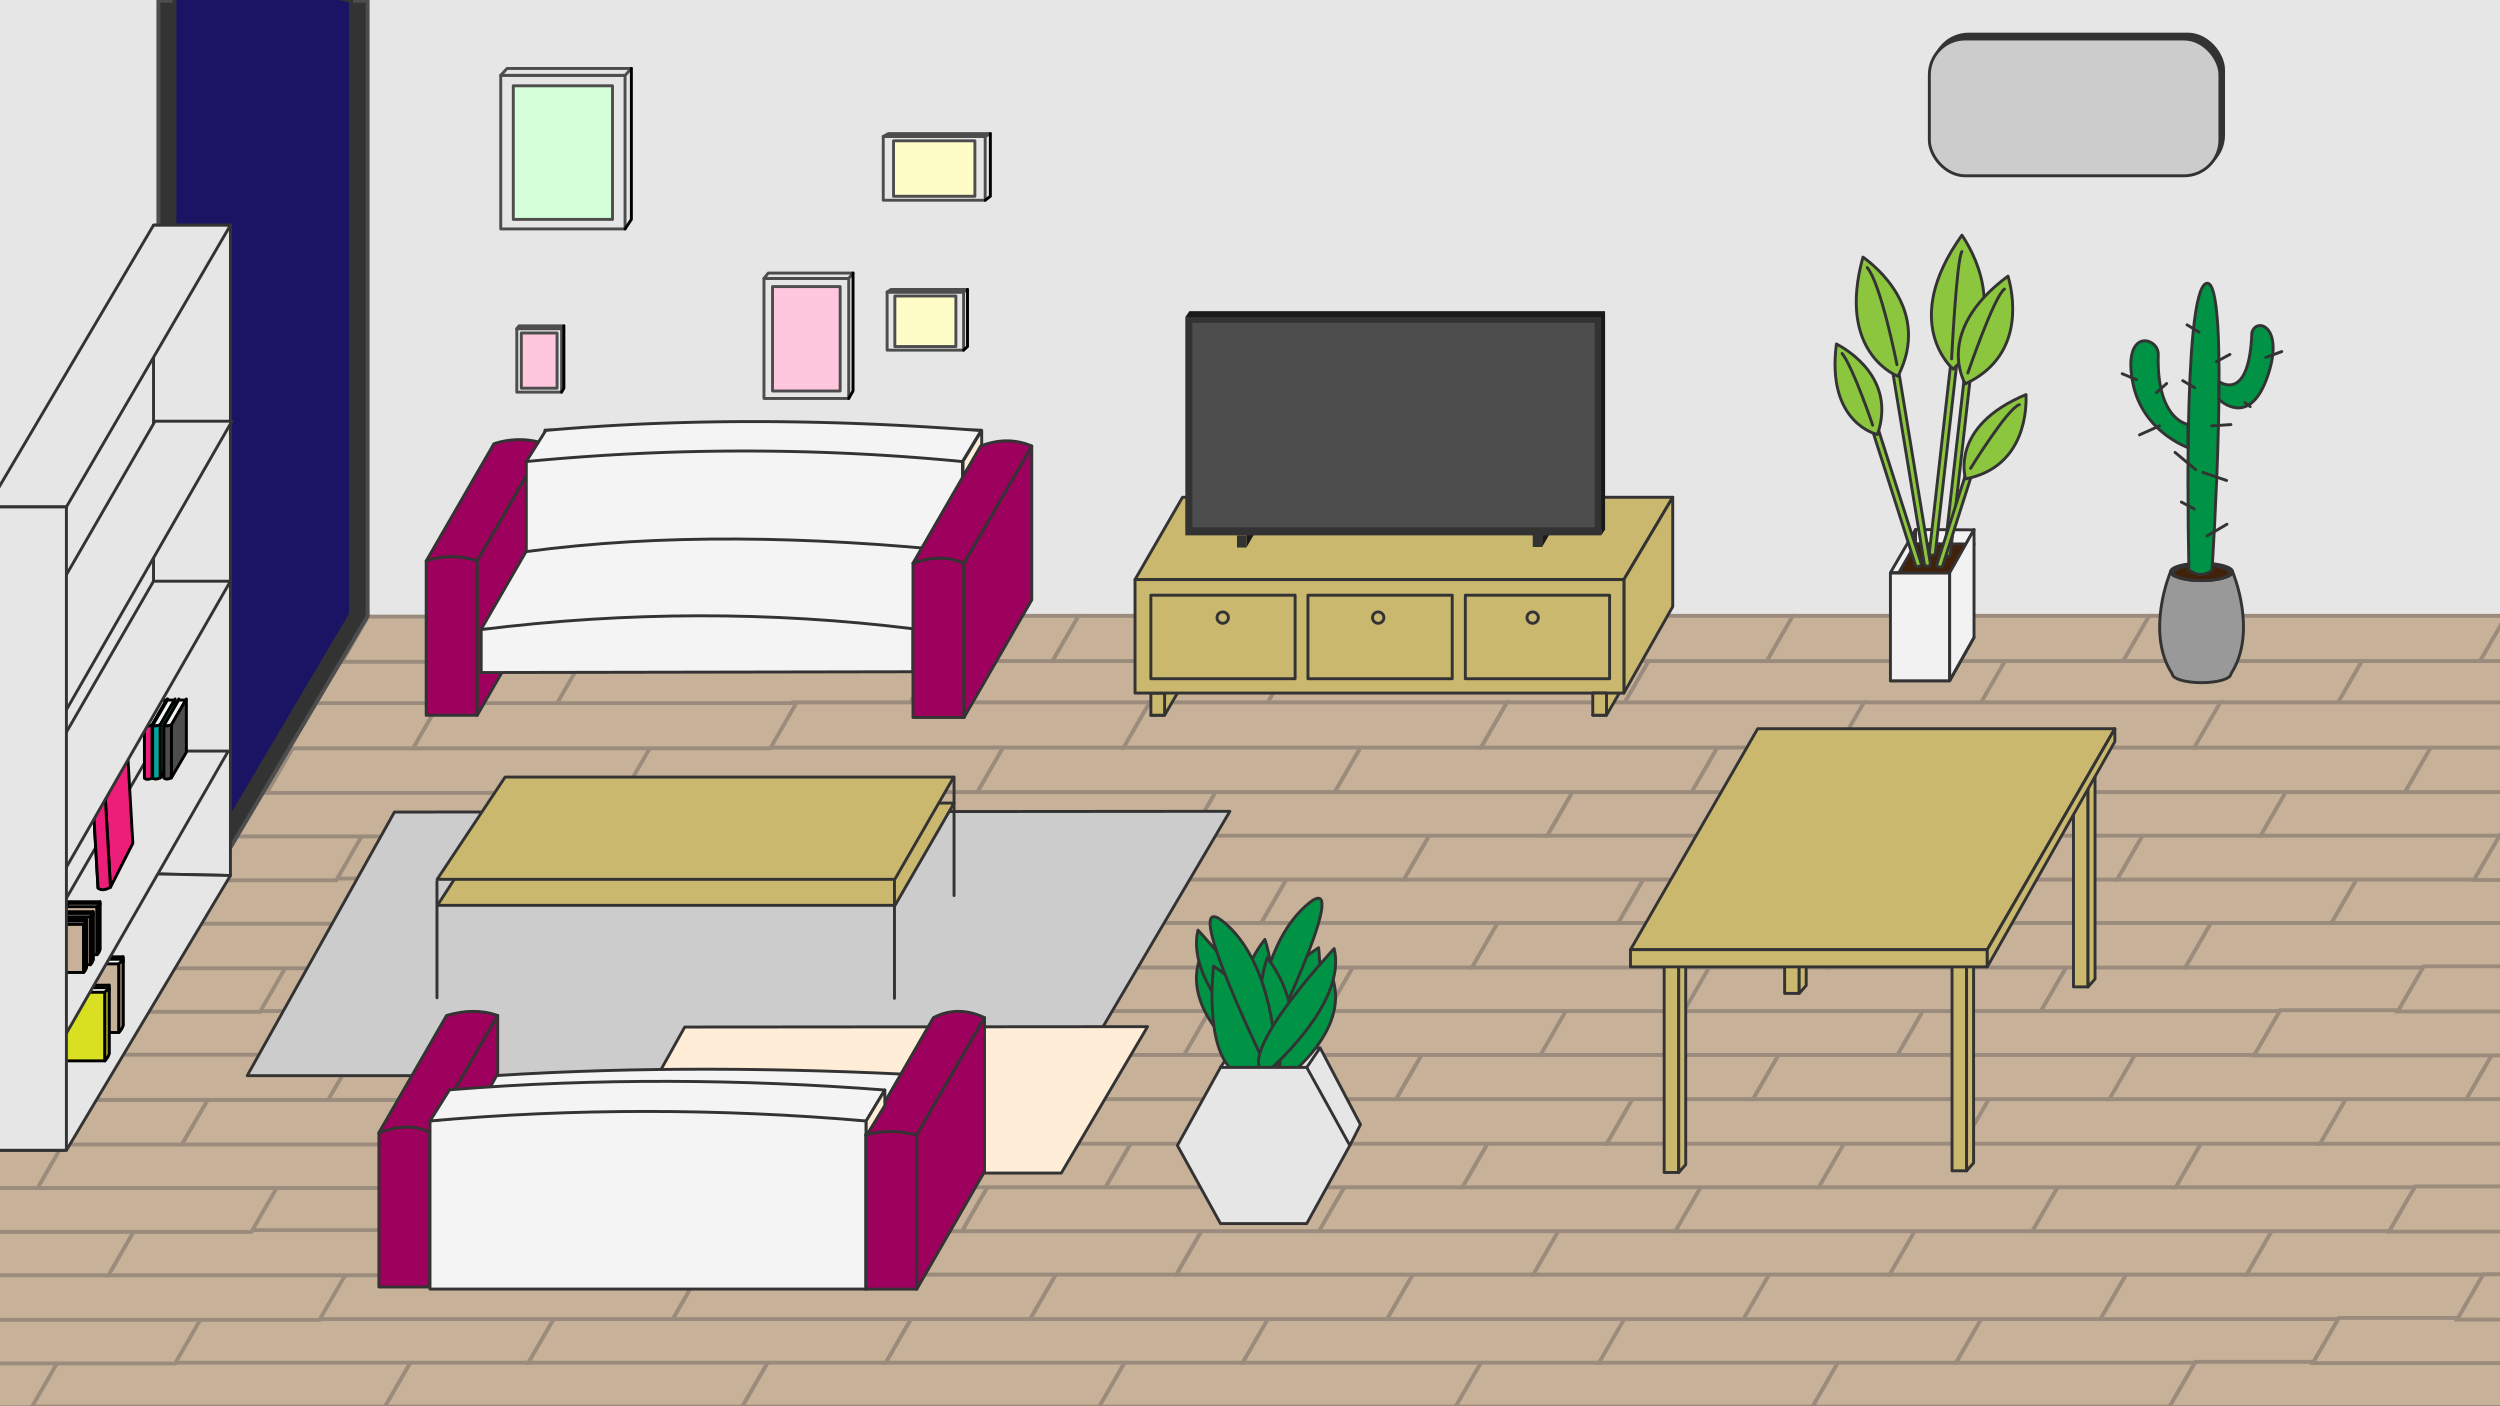 <svg xmlns="http://www.w3.org/2000/svg" viewBox="0 0 1280 720"><rect x="0" y="0" width="1280" height="720" fill="#808080" stroke="none"/><defs><style>.cls-1,.cls-17,.cls-5{fill:#e6e6e6;}.cls-18,.cls-2{fill:#c7b299;}.cls-2{stroke:#9b8b7c;}.cls-2,.cls-4{stroke-miterlimit:10;}.cls-2,.cls-3,.cls-4{stroke-width:2px;}.cls-10,.cls-27,.cls-3{fill:#333;}.cls-3,.cls-5,.cls-6,.cls-8,.cls-9{stroke:#4d4d4d;}.cls-10,.cls-11,.cls-12,.cls-13,.cls-14,.cls-15,.cls-16,.cls-17,.cls-18,.cls-19,.cls-20,.cls-21,.cls-22,.cls-23,.cls-24,.cls-25,.cls-29,.cls-3,.cls-30,.cls-31,.cls-32,.cls-33,.cls-5,.cls-6,.cls-7,.cls-8,.cls-9{stroke-linecap:round;stroke-linejoin:round;}.cls-4{fill:#1b1464;}.cls-10,.cls-11,.cls-12,.cls-13,.cls-14,.cls-15,.cls-16,.cls-17,.cls-22,.cls-29,.cls-30,.cls-31,.cls-32,.cls-33,.cls-4{stroke:#333;}.cls-10,.cls-11,.cls-12,.cls-13,.cls-14,.cls-15,.cls-16,.cls-17,.cls-18,.cls-19,.cls-20,.cls-21,.cls-22,.cls-23,.cls-24,.cls-25,.cls-29,.cls-30,.cls-31,.cls-32,.cls-33,.cls-5,.cls-6,.cls-7,.cls-8,.cls-9{stroke-width:1.5px;}.cls-6{fill:#fffdc7;}.cls-7{fill:none;}.cls-18,.cls-19,.cls-20,.cls-21,.cls-23,.cls-24,.cls-25,.cls-7{stroke:#000;}.cls-8{fill:#ffc7de;}.cls-9{fill:#d4ffd8;}.cls-11{fill:#ccc;}.cls-12{fill:#ffedd7;}.cls-13{fill:#cab86f;}.cls-14{fill:#9e005d;}.cls-15{fill:#f4f4f4;}.cls-16{fill:#ffecd9;}.cls-19{fill:#fff;}.cls-20{fill:#d9e021;}.cls-21,.cls-29{fill:#f2f2f2;}.cls-22{fill:#009245;}.cls-23{fill:#ed1e79;}.cls-24{fill:#00a99d;}.cls-25,.cls-28,.cls-33{fill:#4d4d4d;}.cls-26{fill:#1a1a1a;}.cls-30{fill:#42210b;}.cls-31{fill:#8cc63f;}.cls-32{fill:#999;}</style></defs><g id="Calque_2" data-name="Calque 2"><rect class="cls-1" x="-40.76" y="-20.56" width="1323.35" height="337.66"/><polygon class="cls-2" points="393.39 697.03 380.04 720.16 562.9 720.16 576.25 697.03 393.39 697.03"/><polygon class="cls-2" points="576.18 697.03 562.83 720.16 745.69 720.16 759.04 697.03 576.18 697.03"/><polygon class="cls-2" points="758.62 697.03 745.27 720.16 928.13 720.16 941.48 697.03 758.62 697.03"/><polygon class="cls-2" points="941.41 697.03 928.06 720.16 1110.92 720.16 1124.27 697.03 941.41 697.03"/><polygon class="cls-2" points="27.69 697.03 14.34 720.16 197.2 720.16 210.55 697.03 27.69 697.03"/><polygon class="cls-2" points="210.48 697.03 197.13 720.16 379.99 720.16 393.34 697.03 210.48 697.03"/><polygon class="cls-2" points="466.84 674.56 453.49 697.68 636.35 697.68 649.7 674.56 466.84 674.56"/><polygon class="cls-2" points="649.63 674.56 636.28 697.68 819.14 697.68 832.49 674.56 649.63 674.56"/><polygon class="cls-2" points="832.07 674.56 818.72 697.68 1001.58 697.68 1014.93 674.56 832.07 674.56"/><polygon class="cls-2" points="1014.86 674.56 1001.51 697.68 1184.37 697.68 1197.72 674.56 1014.86 674.56"/><polygon class="cls-2" points="101.13 674.56 87.78 697.68 270.65 697.68 284 674.56 101.13 674.56"/><polygon class="cls-2" points="283.93 674.56 270.57 697.68 453.44 697.68 466.79 674.56 283.93 674.56"/><polygon class="cls-2" points="661.71 337.79 648.35 360.91 831.22 360.91 844.57 337.79 661.71 337.79"/><polygon class="cls-2" points="844.5 337.79 831.14 360.91 1014.01 360.91 1027.36 337.79 844.5 337.79"/><polygon class="cls-2" points="1026.93 337.79 1013.58 360.91 1196.45 360.91 1209.8 337.79 1026.93 337.79"/><polygon class="cls-2" points="1209.72 337.79 1196.38 360.91 1379.24 360.91 1392.59 337.79 1209.72 337.79"/><polygon class="cls-2" points="296 337.79 282.65 360.91 465.52 360.91 478.87 337.79 296 337.79"/><polygon class="cls-2" points="478.79 337.79 465.44 360.91 648.31 360.91 661.66 337.79 478.79 337.79"/><polygon class="cls-2" points="735.15 315.31 721.8 338.44 904.66 338.44 918.01 315.31 735.15 315.31"/><polygon class="cls-2" points="917.94 315.31 904.59 338.44 1087.46 338.44 1100.81 315.31 917.94 315.31"/><polygon class="cls-2" points="1100.38 315.31 1087.03 338.44 1269.89 338.44 1283.24 315.31 1100.38 315.31"/><polygon class="cls-2" points="1283.17 315.31 1269.82 338.44 1452.68 338.44 1466.04 315.31 1283.17 315.31"/><polygon class="cls-2" points="369.45 315.31 356.1 338.44 538.96 338.44 552.31 315.31 369.45 315.31"/><polygon class="cls-2" points="552.24 315.31 538.89 338.44 721.75 338.44 735.1 315.31 552.24 315.31"/><polygon class="cls-2" points="540.74 652.26 527.39 675.38 710.26 675.38 723.61 652.26 540.74 652.26"/><polygon class="cls-2" points="723.53 652.26 710.18 675.38 893.05 675.38 906.4 652.26 723.53 652.26"/><polygon class="cls-2" points="905.97 652.26 892.62 675.38 1075.49 675.38 1088.84 652.26 905.97 652.26"/><polygon class="cls-2" points="1088.76 652.26 1075.41 675.38 1258.28 675.38 1271.63 652.26 1088.76 652.26"/><polygon class="cls-2" points="175.04 652.26 161.69 675.38 344.56 675.38 357.9 652.26 175.04 652.26"/><polygon class="cls-2" points="357.83 652.26 344.48 675.38 527.35 675.38 540.7 652.26 357.83 652.26"/><polygon class="cls-2" points="615.62 629.45 602.26 652.57 785.13 652.57 798.48 629.45 615.62 629.45"/><polygon class="cls-2" points="798.41 629.45 785.06 652.57 967.92 652.57 981.27 629.45 798.41 629.45"/><polygon class="cls-2" points="980.84 629.45 967.49 652.57 1150.36 652.57 1163.71 629.45 980.84 629.45"/><polygon class="cls-2" points="1163.63 629.45 1150.29 652.57 1333.15 652.57 1346.5 629.45 1163.63 629.45"/><polygon class="cls-2" points="249.91 629.45 236.56 652.57 419.43 652.57 432.78 629.45 249.91 629.45"/><polygon class="cls-2" points="432.7 629.45 419.35 652.57 602.22 652.57 615.57 629.45 432.7 629.45"/><polygon class="cls-2" points="505.88 607.23 492.53 630.36 675.39 630.36 688.74 607.23 505.88 607.23"/><polygon class="cls-2" points="688.67 607.23 675.32 630.36 858.18 630.36 871.53 607.23 688.67 607.23"/><polygon class="cls-2" points="871.11 607.23 857.76 630.36 1040.62 630.36 1053.97 607.23 871.11 607.23"/><polygon class="cls-2" points="1053.9 607.23 1040.55 630.36 1223.41 630.36 1236.76 607.23 1053.9 607.23"/><polygon class="cls-2" points="140.18 607.23 126.83 630.36 309.69 630.36 323.04 607.23 140.18 607.23"/><polygon class="cls-2" points="322.97 607.23 309.62 630.36 492.48 630.36 505.83 607.23 322.97 607.23"/><polygon class="cls-2" points="579.33 584.76 565.98 607.88 748.84 607.88 762.19 584.76 579.33 584.76"/><polygon class="cls-2" points="762.12 584.76 748.77 607.88 931.63 607.88 944.98 584.76 762.12 584.76"/><polygon class="cls-2" points="944.55 584.76 931.2 607.88 1114.07 607.88 1127.42 584.76 944.55 584.76"/><polygon class="cls-2" points="1127.35 584.76 1113.99 607.88 1296.86 607.88 1310.21 584.76 1127.35 584.76"/><polygon class="cls-2" points="213.62 584.76 200.27 607.88 383.14 607.88 396.49 584.76 213.62 584.76"/><polygon class="cls-2" points="396.41 584.76 383.06 607.88 565.93 607.88 579.28 584.76 396.41 584.76"/><polygon class="cls-2" points="653.23 562.46 639.88 585.58 822.75 585.58 836.1 562.46 653.23 562.46"/><polygon class="cls-2" points="836.02 562.46 822.67 585.58 1005.54 585.58 1018.89 562.46 836.02 562.46"/><polygon class="cls-2" points="1018.46 562.46 1005.11 585.58 1187.98 585.58 1201.33 562.46 1018.46 562.46"/><polygon class="cls-2" points="1201.25 562.46 1187.9 585.58 1370.77 585.58 1384.12 562.46 1201.25 562.46"/><polygon class="cls-2" points="287.53 562.46 274.18 585.58 457.04 585.58 470.39 562.46 287.53 562.46"/><polygon class="cls-2" points="470.32 562.46 456.97 585.58 639.84 585.58 653.19 562.46 470.32 562.46"/><polygon class="cls-2" points="728.11 539.64 714.75 562.77 897.62 562.77 910.97 539.64 728.11 539.64"/><polygon class="cls-2" points="910.9 539.64 897.54 562.77 1080.41 562.77 1093.76 539.64 910.9 539.64"/><polygon class="cls-2" points="1093.33 539.64 1079.98 562.77 1262.85 562.77 1276.2 539.64 1093.33 539.64"/><polygon class="cls-2" points="1276.13 539.64 1262.78 562.77 1445.64 562.77 1458.99 539.64 1276.13 539.64"/><polygon class="cls-2" points="362.4 539.64 349.05 562.77 531.92 562.77 545.27 539.64 362.4 539.64"/><polygon class="cls-2" points="545.19 539.64 531.84 562.77 714.71 562.77 728.06 539.64 545.19 539.64"/><polygon class="cls-2" points="436.85 517.01 423.5 540.14 606.37 540.14 619.72 517.01 436.85 517.01"/><polygon class="cls-2" points="619.64 517.01 606.29 540.14 789.16 540.14 802.51 517.01 619.64 517.01"/><polygon class="cls-2" points="802.08 517.01 788.73 540.14 971.59 540.14 984.95 517.01 802.08 517.01"/><polygon class="cls-2" points="984.87 517.01 971.52 540.14 1154.38 540.14 1167.74 517.01 984.87 517.01"/><polygon class="cls-2" points="71.15 517.01 57.8 540.14 240.66 540.14 254.01 517.01 71.15 517.01"/><polygon class="cls-2" points="253.94 517.01 240.59 540.14 423.45 540.14 436.8 517.01 253.94 517.01"/><polygon class="cls-2" points="510.3 494.54 496.95 517.66 679.81 517.66 693.16 494.54 510.3 494.54"/><polygon class="cls-2" points="693.09 494.54 679.74 517.66 862.6 517.66 875.95 494.54 693.09 494.54"/><polygon class="cls-2" points="875.53 494.54 862.18 517.66 1045.04 517.66 1058.39 494.54 875.53 494.54"/><polygon class="cls-2" points="1058.32 494.54 1044.97 517.66 1227.83 517.66 1241.18 494.54 1058.32 494.54"/><polygon class="cls-2" points="144.6 494.54 131.25 517.66 314.11 517.66 327.46 494.54 144.6 494.54"/><polygon class="cls-2" points="327.39 494.54 314.04 517.66 496.9 517.66 510.25 494.54 327.39 494.54"/><polygon class="cls-2" points="584.21 472.24 570.86 495.36 753.72 495.36 767.07 472.24 584.21 472.24"/><polygon class="cls-2" points="767 472.24 753.65 495.36 936.51 495.36 949.86 472.24 767 472.24"/><polygon class="cls-2" points="949.44 472.24 936.09 495.36 1118.95 495.36 1132.3 472.24 949.44 472.24"/><polygon class="cls-2" points="1132.23 472.24 1118.88 495.36 1301.74 495.36 1315.09 472.24 1132.23 472.24"/><polygon class="cls-2" points="218.5 472.24 205.15 495.36 388.02 495.36 401.37 472.24 218.5 472.24"/><polygon class="cls-2" points="401.3 472.24 387.94 495.36 570.81 495.36 584.16 472.24 401.3 472.24"/><polygon class="cls-2" points="659.08 449.43 645.73 472.55 828.59 472.55 841.94 449.43 659.08 449.43"/><polygon class="cls-2" points="841.87 449.43 828.52 472.55 1011.38 472.55 1024.73 449.43 841.87 449.43"/><polygon class="cls-2" points="1024.31 449.43 1010.96 472.55 1193.82 472.55 1207.17 449.43 1024.31 449.43"/><polygon class="cls-2" points="1207.1 449.43 1193.75 472.55 1376.61 472.55 1389.96 449.43 1207.1 449.43"/><polygon class="cls-2" points="293.38 449.43 280.03 472.55 462.89 472.55 476.24 449.43 293.38 449.43"/><polygon class="cls-2" points="476.17 449.43 462.82 472.55 645.68 472.55 659.03 449.43 476.17 449.43"/><polygon class="cls-2" points="549.34 427.21 535.99 450.33 718.86 450.33 732.21 427.21 549.34 427.21"/><polygon class="cls-2" points="732.13 427.21 718.78 450.33 901.65 450.33 915 427.21 732.13 427.21"/><polygon class="cls-2" points="914.57 427.21 901.22 450.33 1084.08 450.33 1097.43 427.21 914.57 427.21"/><polygon class="cls-2" points="1097.36 427.21 1084.01 450.33 1266.88 450.33 1280.22 427.21 1097.36 427.21"/><polygon class="cls-2" points="183.64 427.21 170.29 450.33 353.15 450.33 366.5 427.21 183.64 427.21"/><polygon class="cls-2" points="366.43 427.21 353.08 450.33 535.94 450.33 549.29 427.21 366.43 427.21"/><polygon class="cls-2" points="622.79 404.74 609.44 427.86 792.3 427.86 805.65 404.74 622.79 404.74"/><polygon class="cls-2" points="805.58 404.74 792.23 427.86 975.09 427.86 988.44 404.74 805.58 404.74"/><polygon class="cls-2" points="988.02 404.74 974.67 427.86 1157.53 427.86 1170.88 404.74 988.02 404.74"/><polygon class="cls-2" points="1170.81 404.74 1157.46 427.86 1340.32 427.86 1353.67 404.74 1170.81 404.74"/><polygon class="cls-2" points="257.09 404.74 243.74 427.86 426.6 427.86 439.95 404.74 257.09 404.74"/><polygon class="cls-2" points="439.88 404.74 426.53 427.86 609.39 427.86 622.74 404.74 439.88 404.74"/><polygon class="cls-2" points="696.7 382.44 683.35 405.56 866.21 405.56 879.56 382.44 696.7 382.44"/><polygon class="cls-2" points="879.49 382.44 866.14 405.56 1049 405.56 1062.35 382.44 879.49 382.44"/><polygon class="cls-2" points="1061.92 382.44 1048.58 405.56 1231.44 405.56 1244.79 382.44 1061.92 382.44"/><polygon class="cls-2" points="1244.72 382.44 1231.37 405.56 1414.23 405.56 1427.58 382.44 1244.72 382.44"/><polygon class="cls-2" points="330.99 382.44 317.64 405.56 500.51 405.56 513.86 382.44 330.99 382.44"/><polygon class="cls-2" points="513.78 382.44 500.43 405.56 683.3 405.56 696.65 382.44 513.78 382.44"/><polygon class="cls-2" points="771.57 359.62 758.22 382.75 941.08 382.75 954.43 359.62 771.57 359.62"/><polygon class="cls-2" points="954.36 359.62 941.01 382.75 1123.87 382.75 1137.22 359.62 954.36 359.62"/><polygon class="cls-2" points="1136.8 359.62 1123.45 382.75 1306.31 382.75 1319.66 359.62 1136.8 359.62"/><polygon class="cls-2" points="405.87 359.62 392.51 382.75 575.38 382.75 588.73 359.62 405.87 359.62"/><polygon class="cls-2" points="588.66 359.62 575.31 382.75 758.17 382.75 771.52 359.62 588.66 359.62"/><polygon class="cls-2" points="-153.32 697.42 -166.67 720.54 16.2 720.54 29.55 697.42 -153.32 697.42"/><polygon class="cls-2" points="-79.87 674.95 -93.22 698.07 89.64 698.07 102.99 674.95 -79.87 674.95"/><polygon class="cls-2" points="-67.79 338.18 -81.14 361.3 101.72 361.3 115.07 338.18 -67.79 338.18"/><polygon class="cls-2" points="115 338.18 101.65 361.3 284.51 361.3 297.86 338.18 115 338.18"/><polygon class="cls-2" points="-176.78 315.7 -190.13 338.82 -7.27 338.82 6.08 315.7 -176.78 315.7"/><polygon class="cls-2" points="5.65 315.7 -7.7 338.82 175.17 338.82 188.52 315.7 5.65 315.7"/><polygon class="cls-2" points="188.44 315.7 175.09 338.82 357.96 338.82 371.31 315.7 188.44 315.7"/><polygon class="cls-2" points="-5.96 652.65 -19.31 675.77 163.55 675.77 176.9 652.65 -5.96 652.65"/><polygon class="cls-2" points="-113.88 629.83 -127.23 652.96 55.63 652.96 68.98 629.83 -113.88 629.83"/><polygon class="cls-2" points="68.91 629.83 55.56 652.96 238.42 652.96 251.77 629.83 68.91 629.83"/><polygon class="cls-2" points="-40.83 607.62 -54.18 630.74 128.68 630.74 142.03 607.62 -40.83 607.62"/><polygon class="cls-2" points="-150.17 585.15 -163.52 608.27 19.34 608.27 32.69 585.15 -150.17 585.15"/><polygon class="cls-2" points="32.62 585.15 19.27 608.27 202.13 608.27 215.48 585.15 32.62 585.15"/><polygon class="cls-2" points="-76.27 562.85 -89.62 585.97 93.25 585.97 106.6 562.85 -76.27 562.85"/><polygon class="cls-2" points="106.53 562.85 93.17 585.97 276.04 585.97 289.39 562.85 106.53 562.85"/><polygon class="cls-2" points="-183.83 540.03 -197.18 563.15 -14.32 563.15 -0.97 540.03 -183.83 540.03"/><polygon class="cls-2" points="-1.39 540.03 -14.74 563.15 168.12 563.15 181.47 540.03 -1.39 540.03"/><polygon class="cls-2" points="181.4 540.03 168.05 563.15 350.91 563.15 364.26 540.03 181.4 540.03"/><polygon class="cls-2" points="-109.86 517.4 -123.21 540.52 59.66 540.52 73.01 517.4 -109.86 517.4"/><polygon class="cls-2" points="-36.41 494.93 -49.76 518.05 133.1 518.05 146.46 494.93 -36.41 494.93"/><polygon class="cls-2" points="-145.29 472.63 -158.64 495.75 24.22 495.75 37.57 472.63 -145.29 472.63"/><polygon class="cls-2" points="37.5 472.63 24.15 495.75 207.01 495.75 220.36 472.63 37.5 472.63"/><polygon class="cls-2" points="-70.42 449.81 -83.77 472.94 99.09 472.94 112.44 449.81 -70.42 449.81"/><polygon class="cls-2" points="112.37 449.81 99.02 472.94 281.88 472.94 295.24 449.81 112.37 449.81"/><polygon class="cls-2" points="-180.16 427.6 -193.51 450.72 -10.64 450.72 2.71 427.6 -180.16 427.6"/><polygon class="cls-2" points="2.63 427.6 -10.72 450.72 172.15 450.72 185.5 427.6 2.63 427.6"/><polygon class="cls-2" points="-106.71 405.13 -120.06 428.25 62.8 428.25 76.15 405.13 -106.71 405.13"/><polygon class="cls-2" points="76.08 405.13 62.73 428.25 245.59 428.25 258.94 405.13 76.08 405.13"/><polygon class="cls-2" points="-32.8 382.82 -46.15 405.95 136.71 405.95 150.06 382.82 -32.8 382.82"/><polygon class="cls-2" points="149.99 382.82 136.64 405.95 319.5 405.95 332.85 382.82 149.99 382.82"/><polygon class="cls-2" points="-140.37 360.01 -153.72 383.13 29.14 383.13 42.49 360.01 -140.37 360.01"/><polygon class="cls-2" points="42.07 360.01 28.72 383.13 211.58 383.13 224.93 360.01 42.07 360.01"/><polygon class="cls-2" points="224.86 360.01 211.51 383.13 394.37 383.13 407.72 360.01 224.86 360.01"/><polygon class="cls-2" points="1124.07 697.26 1110.72 720.38 1293.58 720.38 1306.93 697.26 1124.07 697.26"/><polygon class="cls-2" points="1197.52 674.78 1184.17 697.91 1367.03 697.91 1380.38 674.78 1197.52 674.78"/><polygon class="cls-2" points="1271.42 652.48 1258.07 675.61 1440.94 675.61 1454.29 652.48 1271.42 652.48"/><polygon class="cls-2" points="1236.56 607.46 1223.21 630.58 1406.07 630.58 1419.42 607.46 1236.56 607.46"/><polygon class="cls-2" points="1167.53 517.24 1154.18 540.36 1337.05 540.36 1350.4 517.24 1167.53 517.24"/><polygon class="cls-2" points="1240.98 494.76 1227.63 517.89 1410.49 517.89 1423.84 494.76 1240.98 494.76"/><polygon class="cls-2" points="1280.02 427.44 1266.67 450.56 1449.54 450.56 1462.88 427.44 1280.02 427.44"/><polygon class="cls-3" points="188.23 0.41 188.23 315.41 81.09 496.16 81.09 0.41 188.23 0.41"/><polygon class="cls-4" points="179.73 0.44 179.73 314.44 89.3 467.32 89.3 -20.56 179.73 0.44"/></g><g id="cadres"><rect class="cls-5" x="454.21" y="149.54" width="39.16" height="29.73"/><rect class="cls-6" x="458.16" y="151.56" width="31.25" height="25.86"/><polygon class="cls-5" points="495.36 148.2 493.37 149.54 454.21 149.54 456.19 148.2 495.36 148.2"/><polyline class="cls-7" points="493.37 179.27 495.36 177.43 495.36 148.2"/><rect class="cls-5" x="452.22" y="69.87" width="52.19" height="32.65"/><rect class="cls-6" x="457.49" y="72.09" width="41.65" height="28.41"/><polygon class="cls-5" points="507.06 68.4 504.42 69.87 452.22 69.87 454.87 68.4 507.06 68.4"/><polyline class="cls-7" points="504.42 102.52 507.06 100.5 507.06 68.4"/><rect class="cls-5" x="264.6" y="168.29" width="22.94" height="32.48"/><rect class="cls-8" x="266.92" y="170.5" width="18.3" height="28.25"/><polygon class="cls-5" points="288.7 166.83 287.54 168.29 264.6 168.29 265.76 166.83 288.7 166.83"/><polyline class="cls-7" points="287.54 200.76 288.7 198.75 288.7 166.83"/><rect class="cls-5" x="391.15" y="142.56" width="43.39" height="61.44"/><rect class="cls-8" x="395.53" y="146.73" width="34.63" height="53.45"/><polygon class="cls-5" points="436.75 139.8 434.54 142.56 391.15 142.56 393.36 139.8 436.75 139.8"/><polyline class="cls-7" points="434.54 204 436.75 200.18 436.75 139.8"/><rect class="cls-5" x="256.38" y="38.57" width="63.65" height="78.64"/><rect class="cls-9" x="262.81" y="43.92" width="50.79" height="68.41"/><polygon class="cls-5" points="323.26 35.04 320.03 38.58 256.38 38.58 259.62 35.04 323.26 35.04"/><polyline class="cls-7" points="320.03 117.21 323.26 112.33 323.26 35.04"/></g><g id="Calque_3" data-name="Calque 3"><rect class="cls-10" x="989.68" y="17.47" width="148.78" height="70.03" rx="18.33"/><polygon class="cls-11" points="629.7 415.39 549.99 550.73 126.57 550.73 201.94 415.78 629.7 415.39"/><polygon class="cls-12" points="587.55 525.64 543.39 600.61 308.83 600.61 350.58 525.85 587.55 525.64"/><polygon class="cls-13" points="257.99 411.18 488.47 411.18 458.28 463.52 223.96 463.52 257.99 411.18"/><line class="cls-13" x1="223.73" y1="451.22" x2="223.73" y2="510.89"/><line class="cls-13" x1="457.97" y1="450.97" x2="457.97" y2="511.14"/><line class="cls-13" x1="488.47" y1="397.87" x2="488.47" y2="458.53"/><polygon class="cls-13" points="258.61 397.87 488.32 397.87 458.13 450.22 223.81 450.22 258.61 397.87"/><path class="cls-14" d="M194,579.93v79h26.13v-79Q212,571.62,194,579.93Z"/><path class="cls-14" d="M194,579.93q15.87-5.74,26.13,0l34.67-60c-8.27-2.95-17-2.67-26.16,0Z"/><polygon class="cls-14" points="254.83 598.75 254.83 519.93 220.16 579.93 220.16 658.92 254.83 598.75"/><path class="cls-15" d="M254.28,550.68c72.08-4.58,146.36-4.07,222.17,0l-8.51,20.23-225.22.9Z"/><path class="cls-15" d="M443.49,573.88V660H220.16V573.88A996.29,996.29,0,0,1,443.49,573.88Z"/><path class="cls-14" d="M443.27,581.05v79H469.4v-79C461.45,577.8,452.63,578.29,443.27,581.05Z"/><path class="cls-14" d="M443.27,581.05a47.17,47.17,0,0,1,19.27-1.19c4,.56,6.86,1.19,6.86,1.19l34.67-60c-8.93-4.2-17.66-4.41-26.16,0Z"/><polygon class="cls-14" points="504.07 599.87 504.07 521.05 469.4 581.05 469.4 660.04 504.07 599.87"/><path class="cls-15" d="M220.16,573.93l10-15.95c76.44-6.15,150.5-5.43,222.87.11l-9.55,15.84Q329.76,564.18,220.16,573.93Z"/><polygon class="cls-16" points="443.49 573.93 453.04 558.09 453.04 566.01 443.49 581.61 443.49 573.93"/><path class="cls-14" d="M218.21,287.23v79h26.13v-79C235.78,282,227.06,282.18,218.21,287.23Z"/><path class="cls-14" d="M218.21,287.23a39.68,39.68,0,0,1,26.13,0l34.67-60a41.42,41.42,0,0,0-26.16,0Z"/><polygon class="cls-14" points="279.01 306.05 279.01 227.23 244.34 287.23 244.34 366.23 279.01 306.05"/><rect class="cls-15" x="279.01" y="220.23" width="223.33" height="86.17"/><path class="cls-15" d="M492.79,236v86.17H269.46V236A816.42,816.42,0,0,1,492.79,236Z"/><path class="cls-15" d="M269.46,236.32l10-15.95c71.19-6.3,145.72-5.77,222.87.11l-9.55,15.84A1157.07,1157.07,0,0,0,269.46,236.32Z"/><polygon class="cls-16" points="493.07 236.21 502.63 220.37 502.63 228.29 493.07 243.9 493.07 236.21"/><polygon class="cls-15" points="269.32 296.35 483.32 296.35 460.52 335.85 246.37 336.1 269.32 296.35"/><path class="cls-15" d="M269.32,282.44c69.12-9.27,144.37-8,223.66.12l-22.81,39.5-223.8.13Z"/><path class="cls-15" d="M246.37,322.34v22l221.08-.41v-22Q358.51,308.43,246.37,322.34Z"/><path class="cls-14" d="M467.45,288.35v79h26.13v-79Q482,283.17,467.45,288.35Z"/><polygon class="cls-14" points="528.25 307.17 528.25 228.35 493.58 288.35 493.58 367.35 528.25 307.17"/><path class="cls-14" d="M467.45,288.35l34.64-60c8.92-3.44,17.65-3.6,26.16,0l-34.67,60C485.14,284.8,476.42,285,467.45,288.35Z"/><polygon class="cls-13" points="621.97 321.88 596.28 366.18 589.24 366.18 614.93 321.88 621.97 321.88"/><rect class="cls-13" x="589.24" y="354.86" width="7.04" height="11.32"/><rect class="cls-13" x="841.19" y="310.56" width="7.04" height="11.32"/><polygon class="cls-13" points="848.22 321.88 822.53 366.18 815.5 366.18 841.19 321.88 848.22 321.88"/><polygon class="cls-13" points="605.45 254.61 856.44 254.61 831.43 296.74 581.13 296.74 605.45 254.61"/><polygon class="cls-13" points="856.44 254.61 856.44 310.56 831.43 354.86 831.43 296.74 856.44 254.61"/><rect class="cls-13" x="581.13" y="296.74" width="250.31" height="58.12"/><rect class="cls-13" x="815.5" y="354.86" width="7.04" height="11.32"/><rect class="cls-13" x="589.24" y="304.73" width="73.86" height="42.78"/><rect class="cls-13" x="669.67" y="304.73" width="73.86" height="42.78"/><rect class="cls-13" x="750.25" y="304.73" width="73.86" height="42.78"/><circle class="cls-13" cx="626.03" cy="316.22" r="2.91"/><circle class="cls-13" cx="784.72" cy="316.22" r="2.91"/><circle class="cls-13" cx="705.64" cy="316.22" r="2.91"/><rect class="cls-13" x="852.05" y="477.92" width="7.47" height="122.39"/><polygon class="cls-13" points="852.04 477.92 855.78 474.23 863.09 474.23 863.09 596.27 859.51 600.31 859.51 477.92 852.04 477.92"/><rect class="cls-13" x="999.44" y="477.07" width="7.47" height="122.39"/><polygon class="cls-13" points="999.44 477.07 1003.17 473.38 1010.48 473.38 1010.48 595.42 1006.9 599.46 1006.9 477.07 999.44 477.07"/><rect class="cls-13" x="913.73" y="386.24" width="7.47" height="122.39"/><polygon class="cls-13" points="913.73 386.24 917.46 382.54 924.77 382.54 924.77 504.58 921.19 508.62 921.19 386.24 913.73 386.24"/><rect class="cls-13" x="1061.62" y="382.89" width="7.47" height="122.39"/><polygon class="cls-13" points="1061.62 382.89 1065.35 379.2 1072.66 379.2 1072.66 501.24 1069.08 505.28 1069.08 382.89 1061.62 382.89"/><polygon class="cls-13" points="899.94 373.1 1082.8 373.1 1017.49 486.23 834.81 486.23 899.94 373.1"/><rect class="cls-13" x="834.81" y="486.23" width="182.68" height="8.8"/><polygon class="cls-13" points="1017.49 495.03 1082.8 379.7 1082.8 373.1 1017.49 486.23 1017.49 495.03"/><polygon class="cls-17" points="-5.74 262.72 79.37 115.31 78.61 447.41 -2.19 588.93 -5.74 262.72"/><polygon class="cls-17" points="78.61 115.31 117.98 115.31 117.98 448.26 78.61 447.46 78.61 115.31"/><polygon class="cls-17" points="-6.49 259.55 34 259.55 117.98 115.31 78.61 115.31 -6.49 259.55"/><polygon class="cls-17" points="117.98 448.26 34 588.93 -6.49 588.93 78.61 447.41 117.98 448.26"/><rect class="cls-18" x="38.44" y="489.88" width="24.58" height="35.12"/><path class="cls-19" d="M40.05,491.14l-2.16,3.57H60.83A3.12,3.12,0,0,0,63,491.14Z"/><rect class="cls-18" x="36.31" y="493.5" width="24.58" height="35.12"/><path class="cls-18" d="M60.89,493.5A7.52,7.52,0,0,0,63,489.88l0,34.45c.12,1.47-.83,2.89-2.1,4.29Z"/><rect class="cls-20" x="31.26" y="504.41" width="24.58" height="35.12"/><path class="cls-21" d="M32.88,505.68l-2.16,3.57H53.65a3.13,3.13,0,0,0,2.17-3.57Z"/><rect class="cls-20" x="29.14" y="508.04" width="24.58" height="35.12"/><path class="cls-20" d="M53.71,508a7.45,7.45,0,0,0,2.13-3.63l0,34.46c.12,1.47-.83,2.89-2.11,4.29Z"/><polygon class="cls-17" points="-7.61 531.96 32.32 531.96 116.86 384.56 77.49 384.56 -7.61 531.96"/><polyline class="cls-17" points="691.12 586.49 696.57 575.77 675.9 536.48 669.05 546.5 675.9 536.48 631.55 536.48 624.9 546.5"/><path class="cls-22" d="M638.42,540.22A61.09,61.09,0,0,1,647.61,481S660.26,515.89,638.42,540.22Z"/><path class="cls-22" d="M652.66,540.22s-11.24-33.45,22.46-55c0,0,5.4,45.49-12.28,55S652.66,540.22,652.66,540.22Z"/><path class="cls-22" d="M637.4,542S605.51,518.35,614,491.67C614,491.67,653.29,533.84,637.4,542Z"/><path class="cls-22" d="M642.89,540.22s0-.79,0-2.21c.13-10.18,2.08-52.82,25.39-74,26.59-24.21-17,66.23-17,66.23"/><path class="cls-22" d="M648.57,540.22s-42.2-35.23-35.21-64C613.36,476.22,665.93,532.39,648.57,540.22Z"/><path class="cls-22" d="M658,549.67a61.09,61.09,0,0,0-9.19-59.23S636.18,525.34,658,549.67Z"/><path class="cls-22" d="M643.79,549.67s11.23-33.45-22.47-55c0,0-5.4,45.49,12.28,55S643.79,549.67,643.79,549.67Z"/><path class="cls-22" d="M659,551.42s31.89-23.62,23.38-50.3C682.42,501.12,643.15,543.29,659,551.42Z"/><path class="cls-22" d="M653.55,549.67s0-.79,0-2.21c-.13-10.18-2.08-52.82-25.39-74-26.59-24.21,17,66.23,17,66.23"/><path class="cls-22" d="M647.87,549.67s42.2-35.23,35.21-64C683.08,485.67,630.51,541.84,647.87,549.67Z"/><polygon class="cls-17" points="669.05 546.5 624.9 546.5 602.83 586.49 624.9 626.48 669.05 626.48 691.12 586.49 669.05 546.5"/><polygon class="cls-19" points="47.59 409.73 59.03 386.97 61.65 432.13 50.2 454.66 47.59 409.73"/><path class="cls-19" d="M58.85,387.94l6.08-.35L54,409.36c-2.81,1.25-4.9,1.46-6.08.35Z"/><polygon class="cls-23" points="53.95 409.36 65.39 386.6 68.01 431.76 56.56 454.29 53.95 409.36"/><path class="cls-23" d="M47.59,409.73c1.07,1,3.09,1,6.36-.37l2.61,44.93c-2.85,1.54-5,1.67-6.36.37Z"/><polygon class="cls-19" points="73.95 371.28 81.62 357.99 81.62 385.24 73.95 398.39 73.95 371.28"/><path class="cls-19" d="M81.48,358.57h3.67l-7.34,12.71c-1.73.65-3,.7-3.67,0Z"/><polygon class="cls-23" points="77.79 371.28 85.46 357.99 85.46 385.24 77.79 398.39 77.79 371.28"/><path class="cls-23" d="M74,371.28c.61.65,1.82.71,3.84,0v27.11q-2.66,1.25-3.84,0Z"/><polygon class="cls-24" points="78.16 371.16 85.83 357.86 85.83 385.12 78.16 398.26 78.16 371.16"/><path class="cls-21" d="M85.69,358.44h3.67L82,371.16c-1.73.65-3,.7-3.67,0Z"/><polygon class="cls-24" points="82 371.16 89.67 357.86 89.67 385.12 82 398.26 82 371.16"/><path class="cls-24" d="M78.16,371.16c.61.64,1.82.7,3.83,0v27.1q-2.64,1.25-3.83,0Z"/><polygon class="cls-25" points="83.91 371.16 91.59 357.86 91.59 385.12 83.91 398.26 83.91 371.16"/><path class="cls-21" d="M91.45,358.44h3.67l-7.34,12.72c-1.74.65-3,.7-3.67,0Z"/><polygon class="cls-25" points="87.75 371.16 95.42 357.86 95.42 385.12 87.75 398.26 87.75 371.16"/><path class="cls-25" d="M83.91,371.16c.61.64,1.83.7,3.84,0v27.1q-2.64,1.25-3.84,0Z"/><rect class="cls-18" x="33.95" y="461.67" width="17.21" height="24.59"/><path class="cls-19" d="M35.08,462.55l-1.52,2.51H49.62a2.2,2.2,0,0,0,1.52-2.51Z"/><rect class="cls-18" x="32.46" y="464.21" width="17.21" height="24.59"/><path class="cls-18" d="M49.67,464.21a5.24,5.24,0,0,0,1.48-2.54V485.8a4.31,4.31,0,0,1-1.47,3Z"/><rect class="cls-18" x="30.48" y="466.82" width="17.21" height="24.59"/><path class="cls-19" d="M31.62,467.7l-1.52,2.51H46.16a2.2,2.2,0,0,0,1.52-2.51Z"/><rect class="cls-18" x="29" y="469.36" width="17.21" height="24.59"/><path class="cls-18" d="M46.21,469.36a5.24,5.24,0,0,0,1.48-2.54v24.12a4.31,4.31,0,0,1-1.47,3Z"/><rect class="cls-18" x="27.08" y="470.76" width="17.21" height="24.59"/><path class="cls-19" d="M28.21,471.64l-1.51,2.51H42.76a2.21,2.21,0,0,0,1.52-2.51Z"/><rect class="cls-18" x="25.59" y="473.3" width="17.21" height="24.59"/><path class="cls-18" d="M42.8,473.3a5.18,5.18,0,0,0,1.49-2.54v24.13a4.32,4.32,0,0,1-1.48,3Z"/><polygon class="cls-17" points="-6.49 444.98 33.44 444.98 117.98 297.57 78.61 297.57 -6.49 444.98"/><polygon class="cls-17" points="-5.74 363.08 34.19 363.08 118.73 215.67 79.37 215.67 -5.74 363.08"/><rect class="cls-17" x="-6.49" y="259.54" width="40.49" height="329.39"/><rect class="cls-11" x="987.82" y="19.97" width="148.78" height="70.03" rx="18.33"/></g><g id="Calque_7" data-name="Calque 7"><polygon class="cls-26" points="819.8 274.11 821.79 271.22 821.79 160.44 819.8 162.33 819.8 274.11"/><polygon class="cls-26" points="793.18 273.81 789.58 280.05 789.58 273.16 793.56 273.16 793.18 273.81"/><rect class="cls-27" x="784.76" y="273.81" width="4.82" height="6.24"/><polygon class="cls-26" points="641.78 274.11 638.17 280.36 638.17 273.46 642.15 273.46 641.78 274.11"/><rect class="cls-26" x="608.86" y="159.44" width="212.92" height="111.78"/><rect class="cls-27" x="606.88" y="162.33" width="212.92" height="111.78"/><rect class="cls-28" x="610.51" y="165.29" width="205.96" height="104.68"/><polygon class="cls-26" points="606.88 162.33 608.87 159.44 821.79 159.44 819.8 162.33 606.88 162.33"/><rect class="cls-27" x="633.35" y="274.11" width="4.82" height="6.24"/><polygon class="cls-29" points="980.74 326.25 967.9 348.56 998.24 348.56 1010.7 326.43 980.74 326.25"/><polygon class="cls-29" points="980.74 271.12 980.74 293.2 967.9 293.2 980.74 271.12"/><polygon class="cls-29" points="980.74 271.12 1010.7 271.29 998.24 293.43 980.74 293.2 980.74 271.12"/><polygon class="cls-30" points="980.74 278.37 967.9 300.67 998.24 300.67 1010.7 278.54 980.74 278.37"/><rect class="cls-29" x="967.9" y="293.42" width="30.34" height="55.14"/><polygon class="cls-29" points="1010.7 326.25 1010.7 271.12 998.24 293.25 998.24 348.39 1010.7 326.25"/><path class="cls-31" d="M989.22,284.29h0c-.84-.06-1.47-.65-1.39-1.31l11.1-98.17a1.48,1.48,0,0,1,1.67-1.09h0c.85.06,1.47.64,1.4,1.3l-11.11,98.17A1.47,1.47,0,0,1,989.22,284.29Z"/><path class="cls-31" d="M996.91,284.82h0c-.84-.06-1.47-.64-1.4-1.31l10.35-91.46a1.49,1.49,0,0,1,1.67-1.1h0c.85.06,1.47.65,1.4,1.31l-10.35,91.47A1.47,1.47,0,0,1,996.91,284.82Z"/><path class="cls-31" d="M992.85,290.32h0c-.83-.17-1.33-.82-1.12-1.47l14.93-46.73a1.61,1.61,0,0,1,1.86-.88h0c.83.17,1.33.82,1.12,1.47l-14.92,46.73A1.63,1.63,0,0,1,992.85,290.32Z"/><path class="cls-31" d="M987,289.86h0a1.51,1.51,0,0,1-1.72-1l-16.1-97.75c-.1-.66.49-1.26,1.33-1.35h0a1.52,1.52,0,0,1,1.73,1l16.09,97.75C988.43,289.17,987.83,289.77,987,289.86Z"/><path class="cls-31" d="M982.5,290h0a1.6,1.6,0,0,1-1.86-.88l-21.79-68.3c-.2-.65.3-1.3,1.12-1.47h0a1.62,1.62,0,0,1,1.87.88l21.78,68.31C983.83,289.22,983.33,289.88,982.5,290Z"/><path class="cls-31" d="M1006.39,245.19s-8.67-26.74,30.94-43.17C1037.55,208.16,1037.63,239.1,1006.39,245.19Z"/><path class="cls-31" d="M971.77,192.63s-31.63-11.52-17.93-61C959.79,135.94,989.06,158.68,971.77,192.63Z"/><path class="cls-31" d="M1000,189s-27.81-23.47,4.51-68.6C1008.94,127,1030.18,161,1000,189Z"/><path class="cls-31" d="M1006.25,196.54s-16.65-26.64,21.85-55.18C1030,148,1038.47,181.48,1006.25,196.54Z"/><path class="cls-31" d="M961.25,222.47s-26.36-5.61-21-46.37C945.43,178.86,971.16,193.63,961.25,222.47Z"/><path class="cls-31" d="M958.81,217.67s-9.94-29.49-15.66-36.7"/><path class="cls-31" d="M971.24,186.71S963.05,145.14,956,137"/><path class="cls-31" d="M1007.53,191s13.38-39.15,18.74-43"/><path class="cls-31" d="M999.22,183.71s2.57-50.75,5.25-54.89"/><path class="cls-31" d="M1008.93,239.79s19.13-31,25-32.59"/><path class="cls-32" d="M1143.11,292.79l-15.82,3.5-.09-3.5h-15.9s-13.09,30.87.9,52.28c0,2.47,6.72,4.46,15,4.46s15-2,15-4.46C1156.19,323.66,1143.11,292.79,1143.11,292.79Z"/><ellipse class="cls-33" cx="1127.2" cy="292.79" rx="15.91" ry="4.46"/><ellipse class="cls-30" cx="1127.2" cy="293.26" rx="14.34" ry="4.02"/><path class="cls-22" d="M1120.76,291.7s-3.76-142.88,8.92-146.62,2.86,147,2.86,147C1128.53,295,1124.6,294.72,1120.76,291.7Z"/><path class="cls-22" d="M1136.17,195.37s15.45,11.5,16.79-25.07c2.23-8.11,17.21-3.4,7.82,23s-24.68,11.18-24.68,11.18Z"/><path class="cls-22" d="M1120.24,217.27s-16.14-2.11-15.21-35.65a6.89,6.89,0,0,0-3.37-6.07c-5.76-3.5-13.68,1.23-9.5,21.14,5.14,24.5,28.08,32.47,28.08,32.47Z"/><path class="cls-22" d="M1132.35,218.06l9.87-.68"/><path class="cls-22" d="M1124.22,240.47l-10.59-8.84"/><path class="cls-22" d="M1127.93,241.89,1140,246"/><path class="cls-22" d="M1123.5,260.61l-6.64-3.57"/><path class="cls-22" d="M1130,274.4l10.21-6"/><path class="cls-22" d="M1104.1,201l5.24-4.64"/><path class="cls-22" d="M1093.88,194.4l-7.32-3.06"/><path class="cls-22" d="M1105.63,218.06l-10.21,4.6"/><path class="cls-22" d="M1125.88,170.06l-6.12-3.75"/><path class="cls-22" d="M1134.73,185.21l7-3.75"/><path class="cls-22" d="M1123.67,198.49l-6.13-3.58"/><path class="cls-22" d="M1160.1,183l8.17-3"/><path class="cls-22" d="M1149.37,206.14l2.73,2.05"/></g></svg>